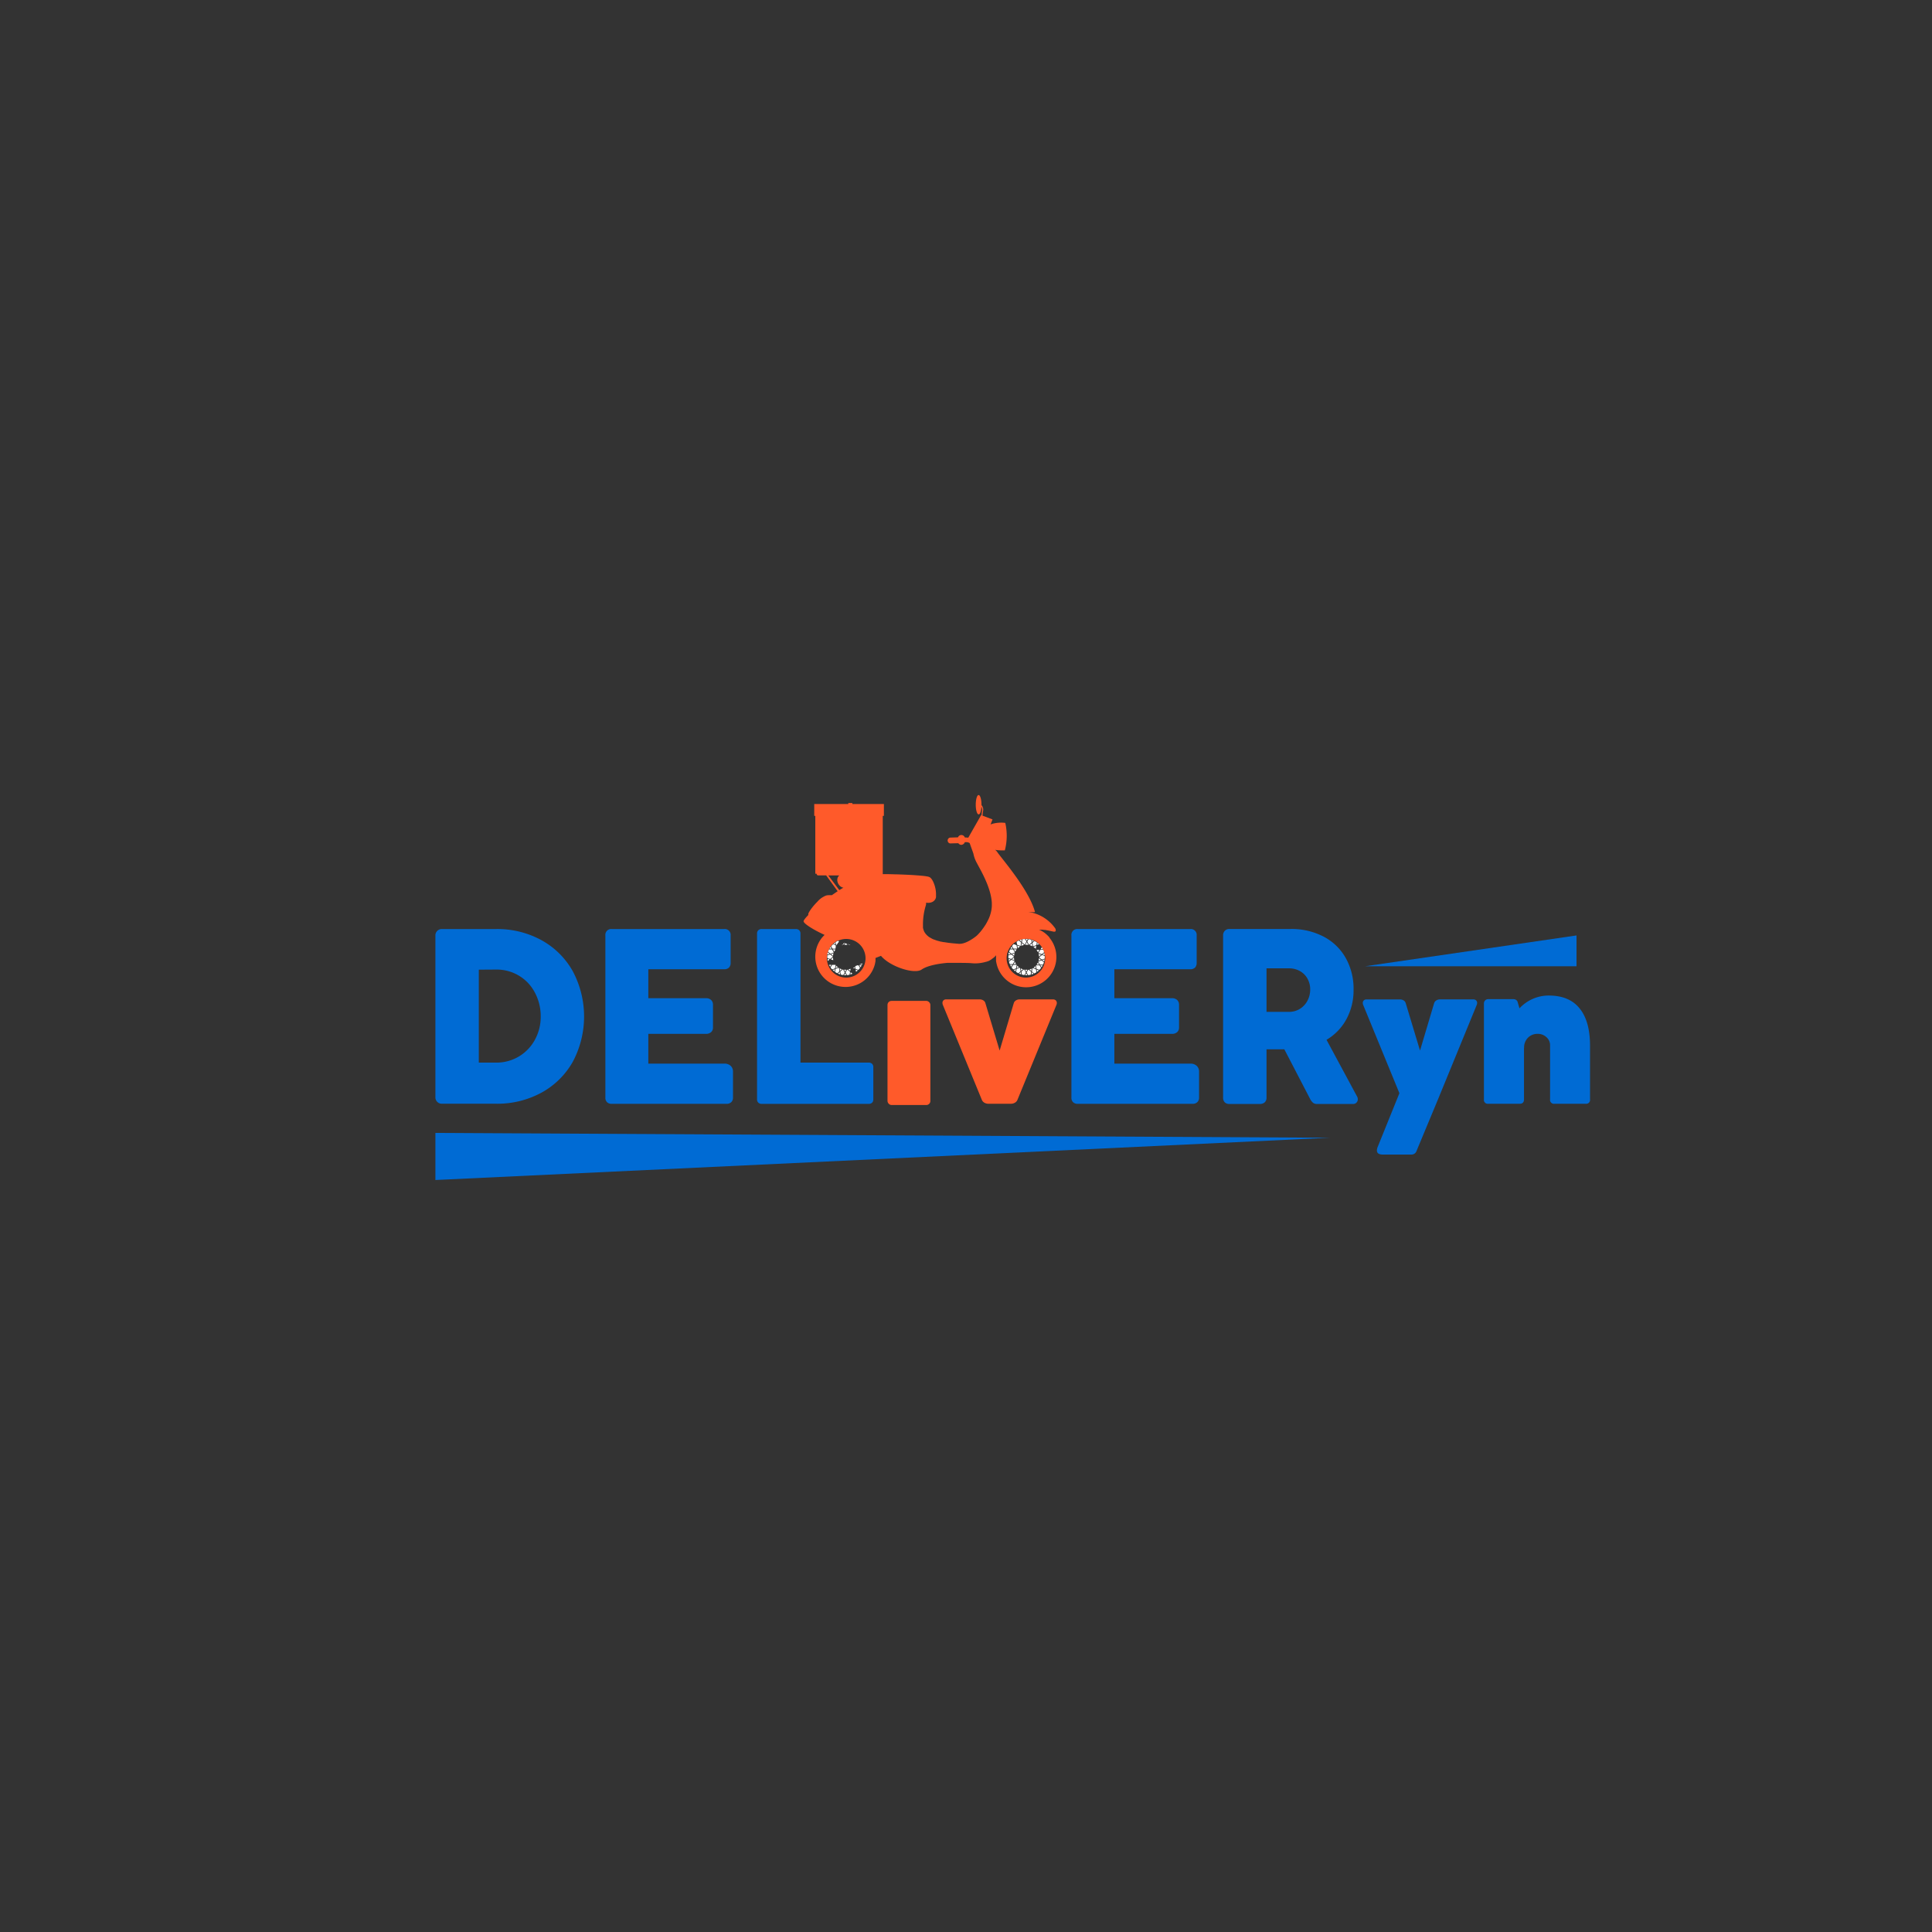<svg id="Layer_1" data-name="Layer 1" xmlns="http://www.w3.org/2000/svg" viewBox="0 0 1000 1000"><rect x="0" y="0" width="1000" height="1000" fill="#333333" stroke="none"/><defs><style>.cls-1{fill:#006bd4;}.cls-2{fill:#ff5a2a;}.cls-3{fill:#fff;}.cls-4{fill:none;}</style></defs><path class="cls-1" d="M225.36,484.15a3.28,3.28,0,0,1,3.28-3.28h28.11a47.52,47.52,0,0,1,23.56,5.79,41.42,41.42,0,0,1,16.19,16.1,49.89,49.89,0,0,1,0,46.77,41.34,41.34,0,0,1-16.19,16,47.72,47.72,0,0,1-23.56,5.76H228.64a3.28,3.28,0,0,1-3.28-3.28ZM256.75,550a22.51,22.51,0,0,0,20.12-11.83,24.66,24.66,0,0,0,3-12,25.88,25.88,0,0,0-3-12.38,22.2,22.2,0,0,0-8.23-8.76,22.45,22.45,0,0,0-11.89-3.19l-8.92.06V550Z"/><path class="cls-1" d="M313.34,484.15a3,3,0,0,1,3.28-3.28h58.26a3,3,0,0,1,3.29,3.28v14.24a3.34,3.34,0,0,1-.84,2.42,3.28,3.28,0,0,1-2.45.86H335.57v15h29.84a3.72,3.72,0,0,1,2.63.89,3.28,3.28,0,0,1,1,2.51v11.77a3.08,3.08,0,0,1-1,2.41,3.76,3.76,0,0,1-2.63.87H335.57v15.41h39.31a4.61,4.61,0,0,1,3.32,1.15,4,4,0,0,1,1.2,3.06v13.38a3.14,3.14,0,0,1-.89,2.35,3.38,3.38,0,0,1-2.45.87H316.62a3.3,3.3,0,0,1-2.41-.84,3.15,3.15,0,0,1-.87-2.38Z"/><path class="cls-1" d="M451.41,550.65a2.35,2.35,0,0,1,.62,1.73V569a2.36,2.36,0,0,1-.62,1.74,2.43,2.43,0,0,1-1.79.62H394.26a2.45,2.45,0,0,1-1.76-.62,2.29,2.29,0,0,1-.65-1.74V483.28a2.37,2.37,0,0,1,.65-1.79,2.45,2.45,0,0,1,1.76-.62h17.65a2.45,2.45,0,0,1,1.76.62,2.33,2.33,0,0,1,.65,1.79V550h35.3A2.43,2.43,0,0,1,451.41,550.65Z"/><path class="cls-2" d="M546.45,517.77a1.73,1.73,0,0,1,.56,1.36,2.68,2.68,0,0,1-.25,1.12l-20.12,49a3,3,0,0,1-1.3,1.49,4,4,0,0,1-2.11.56H511.59a4,4,0,0,1-2.1-.56,3,3,0,0,1-1.3-1.49l-20.12-49a2.68,2.68,0,0,1-.25-1.12,1.77,1.77,0,0,1,.52-1.36,1.88,1.88,0,0,1,1.34-.49h17.39a3.49,3.49,0,0,1,1.89.52,2.42,2.42,0,0,1,1.09,1.46l7.36,24.52,7.31-24.52a2.46,2.46,0,0,1,1.11-1.43,3.39,3.39,0,0,1,1.86-.55h17.4A2,2,0,0,1,546.45,517.77Z"/><path class="cls-1" d="M554.56,484.15a3,3,0,0,1,3.28-3.28h58.27a3,3,0,0,1,3.28,3.28v14.24a3.34,3.34,0,0,1-.84,2.42,3.25,3.25,0,0,1-2.44.86H576.79v15h29.84a3.76,3.76,0,0,1,2.64.89,3.31,3.31,0,0,1,1,2.51v11.77a3.12,3.12,0,0,1-1,2.41,3.8,3.8,0,0,1-2.64.87H576.79v15.41h39.32a4.6,4.6,0,0,1,3.31,1.15,4,4,0,0,1,1.21,3.06v13.38a3.11,3.11,0,0,1-.9,2.35,3.38,3.38,0,0,1-2.45.87H557.84a3.32,3.32,0,0,1-2.41-.84,3.15,3.15,0,0,1-.87-2.38Z"/><path class="cls-1" d="M702.79,569a2.38,2.38,0,0,1-2.48,2.42H681.8a3.49,3.49,0,0,1-2.14-.59,6.93,6.93,0,0,1-1.64-2.2l-13.25-25.51h-9.22v25a3.19,3.19,0,0,1-.9,2.41,3.47,3.47,0,0,1-2.51.87H636.29a3.15,3.15,0,0,1-2.38-.87,3.32,3.32,0,0,1-.84-2.41v-84a3.24,3.24,0,0,1,.9-2.35,3.08,3.08,0,0,1,2.32-.93h31.76A35.85,35.85,0,0,1,685,484.74a28,28,0,0,1,11.48,11,32.37,32.37,0,0,1,4.12,16.53,31.31,31.31,0,0,1-3.68,15.23,27.84,27.84,0,0,1-10.31,10.71l15.85,29.41A2.67,2.67,0,0,1,702.79,569Zm-47.24-45.26h11.58a10.57,10.57,0,0,0,5.66-1.54,10.91,10.91,0,0,0,3.93-4.21,12.17,12.17,0,0,0,1.43-5.82,11.27,11.27,0,0,0-1.43-5.67,10.09,10.09,0,0,0-3.93-3.9,11.44,11.44,0,0,0-5.66-1.39H655.55Z"/><path class="cls-1" d="M764,517.77a1.73,1.73,0,0,1,.56,1.36,2.68,2.68,0,0,1-.25,1.12l-20.06,48.91-11,26.44a2.79,2.79,0,0,1-2.84,2H715.78c-2.06,0-3.09-.7-3.09-2.11a5.09,5.09,0,0,1,.43-1.92l11.21-27.73-18.7-45.57a2.68,2.68,0,0,1-.25-1.12,1.74,1.74,0,0,1,.53-1.36,1.85,1.85,0,0,1,1.33-.49h17.4a3.45,3.45,0,0,1,1.88.52,2.42,2.42,0,0,1,1.09,1.46L735,543.78l7.3-24.52a2.51,2.51,0,0,1,1.12-1.43,3.34,3.34,0,0,1,1.85-.55h17.4A2,2,0,0,1,764,517.77Z"/><path class="cls-1" d="M817.64,522Q823,528.61,823,541.3V569a2,2,0,0,1-2.29,2.3h-16.1a2,2,0,0,1-2.29-2.3V541.11a5.51,5.51,0,0,0-1.92-4.3,6.57,6.57,0,0,0-4.52-1.7,6.92,6.92,0,0,0-5,2,7.13,7.13,0,0,0-2,5.38l-.06-.12V569c0,1.53-.72,2.3-2.17,2.3H770.37a2,2,0,0,1-2.29-2.3V519.44a2.21,2.21,0,0,1,.65-1.67,2.37,2.37,0,0,1,1.7-.62h12.88a2.66,2.66,0,0,1,1.33.34,2,2,0,0,1,.84,1l1,3.41A20.6,20.6,0,0,1,793.4,517a20.31,20.31,0,0,1,8.24-1.71Q812.29,515.29,817.64,522Z"/><rect class="cls-2" x="459.37" y="518.06" width="22.19" height="53.89" rx="2.07"/><polygon class="cls-1" points="225.36 586.4 688.37 588.89 225.36 610.77 225.36 586.4"/><polygon class="cls-1" points="816 500.12 816 484.18 706.68 500.12 816 500.12"/><path class="cls-2" d="M543.31,485.26,543,485h0a15.3,15.3,0,0,0-2.12-2h0l-.31-.24,0,0-.3-.21,0,0-.31-.21,0,0-.34-.21h0a15.78,15.78,0,0,0-1.46-.79l-.06,0-.31-.14-.05,0h.18l.38,0,.21,0,.24,0,.22,0,.2,0,.23,0,.16,0,.88.12h.07l.29,0h.06l1.21.21c1.65.31,2.81.61,3.21.68,1.9.34.93-1.66.93-1.66a20.8,20.8,0,0,0-12-8.17l-.09,0-.07,0h0q-.93-.15-1.8-.24h0l.35,0h.12l.29,0H533l.28,0h.11l.3,0h.1l.27,0h1.67c-3-11.56-17.48-28-19.54-31.11a4.32,4.32,0,0,0-1.15-1.18,16.56,16.56,0,0,0,1.68.24h0q.5,0,1,.06h1.88l.5,0a29.81,29.81,0,0,0,.23-14.22,17.47,17.47,0,0,0-6.63.46h0l-.38.12h0l-.38.14h0l-.22.08,1-2.6-5.18-1.95c.11-1,.21-1.86.27-2.33a3.26,3.26,0,0,0-.8-3.08v-.26c0-2.76-.66-5-1.48-5s-1.48,2.24-1.48,5,.66,5,1.48,5,1.3-1.69,1.45-3.94a3.28,3.28,0,0,1,.3,2.21c-.07.45-.16,1.22-.26,2.21l-.2-.08-1.62,2.85-.53.93-1.41,2.47-.32.56-2.76,4.86c-.55-.06-1.16-.09-1.8-.11a1.87,1.87,0,0,0-3.52-.06l-4.09.13h0A1.53,1.53,0,0,0,490.5,435a1.54,1.54,0,0,0,1.16,1.54h0l.23,0a1.06,1.06,0,0,0,.31,0l3.84-.1a1.91,1.91,0,0,0,1.52.85,2.06,2.06,0,0,0,1.82-1.37l.31,0a3.31,3.31,0,0,1,2.2.46l1.93,5.4a16.32,16.32,0,0,0,1.85,5c1.48,2.94,7.35,12.44,7.7,20.71,0,.19,0,.37,0,.55v.25c0,.19,0,.37,0,.56a16.79,16.79,0,0,1-.82,4.57c0,.14-.09.28-.13.42l-.09.26c0,.12-.09.24-.14.37a2.6,2.6,0,0,1-.1.25c0,.11-.09.22-.13.32h0c0,.08-.07.16-.1.25s-.15.34-.23.5h0l-.12.25-.18.37h0l-.12.24-.18.34h0l-.13.24h0l-.18.34h0l-.13.23h0c-.07.14-.15.27-.23.41s-.09.16-.14.24h0a3.45,3.45,0,0,1-.2.32h0l-.15.22c-.07.12-.15.23-.22.34h0l-.15.22-.24.36-.15.22h0a3.71,3.71,0,0,1-.23.32h0c-.06.07-.11.15-.16.22h0l-.27.37h0l-.16.21h0l-.21.27h0l-.17.21h0l-.24.3h0l-.17.21h0c0,.06-.1.13-.16.19h0l-.18.2-.14.16h0c-.84.95-1.41,1.48-1.41,1.48l0,0h0c-.12.11-.56.47-1.21.94h0l-.34.25c-1.79,1.26-4.79,3.06-7.3,3.06a4.41,4.41,0,0,1-.52,0c-1.34-.14-3.89-.27-6.68-.73l-.53-.09-.17,0-.38-.07-.2,0-.36-.07-.21-.05-.35-.08-.21,0-.36-.09-.19-.05-.39-.1-.17-.05-.43-.13-.12,0-.52-.17-.05,0c-.36-.12-.72-.25-1.07-.39h0l-.07,0-.44-.19-.12,0-.4-.19-.12-.06-.38-.19-.12-.07a3.59,3.59,0,0,1-.38-.21l-.1-.06a4.11,4.11,0,0,1-.39-.24l-.07,0c-.15-.09-.29-.19-.43-.29l-.12-.09-.26-.2-.09-.08c-.12-.09-.23-.19-.33-.28l-.08-.07-.24-.24-.1-.1-.22-.23-.08-.09c-.09-.11-.19-.22-.27-.34l-.05-.06-.21-.29a.83.83,0,0,0-.08-.12c-.05-.08-.11-.17-.16-.27l-.07-.11c-.07-.12-.14-.25-.2-.38l0-.06-.15-.34-.06-.13c0-.11-.07-.21-.11-.31l0-.13c-.05-.14-.09-.29-.13-.44v0a3.15,3.15,0,0,1-.09-.42l0-.15c0-.11,0-.23,0-.35a.68.68,0,0,1,0-.14c0-.17,0-.33,0-.5a33.09,33.09,0,0,1,1.41-10.18c.07-.27.14-.52.2-.77l0-.06c0-.06,0-.12,0-.18l0-.1a.94.94,0,0,0,0-.16s0-.08,0-.12l0-.14,0-.1a5.82,5.82,0,0,0,1,.08h.4a4.71,4.71,0,0,0,2-.54,3.42,3.42,0,0,0,1.6-1.85l.09-.28,0-.1a1.17,1.17,0,0,1,.05-.2.69.69,0,0,0,0-.13,1.62,1.62,0,0,0,0-.19.77.77,0,0,0,0-.15l0-.19c0-.05,0-.1,0-.16a1.23,1.23,0,0,0,0-.19c0-.06,0-.11,0-.17s0-.13,0-.19v-.39a15.57,15.57,0,0,0-1.47-6.19l-.07-.14c0-.05-.05-.11-.08-.17l-.09-.16a1.59,1.59,0,0,0-.13-.22l-.09-.16-.08-.13-.11-.16-.09-.13a2.43,2.43,0,0,0-.14-.2l-.07-.09-.13-.15-.06-.07-.19-.2a.12.12,0,0,1-.05-.05l-.15-.14-.06,0a1.3,1.3,0,0,0-.2-.15l0,0-.17-.1-.06,0-.21-.09a4.37,4.37,0,0,0-.71-.19l-.83-.14c-1.13-.17-2.72-.32-4.62-.46h0l-.75-.06h0c-2.78-.19-6.16-.34-9.74-.46h0l-.67,0h0c-1.48-.05-3-.09-4.51-.12h0l-.62,0h0l-1.42,0V422.29h.59v-6.13H441.17v-.51h-2.09v.51H421.45v6.13H422v29.95h.72v0a.66.66,0,0,0,0,.14.73.73,0,0,0,.73.72h0l4.18,0,5.94,8.2c-.94.62-1.94,1.31-3,2.05a16.15,16.15,0,0,0-2.41.05,5.12,5.12,0,0,0-1.62.6,11,11,0,0,0-3.49,2.75c-2.49,2.46-4.61,5.5-4.69,6.37a.78.78,0,0,0,.05.46c-1.55,1.58-2.51,2.8-2.47,3.33.07,1,4,3.83,10.87,7l-.28.27,0,0c-.21.21-.42.42-.62.65l0,0-.27.3,0,0-.25.3,0,0a15.67,15.67,0,1,0,27.57,13.14c0-.14,0-.27.08-.41h0c0-.13.05-.26.07-.39v0c0-.13,0-.25.05-.37a.13.13,0,0,0,0-.06c0-.12,0-.23,0-.35a.17.17,0,0,0,0-.07l0-.33a.34.34,0,0,0,0-.1c0-.1,0-.21,0-.31a.45.45,0,0,0,0-.11c0-.08,0-.15,0-.23l2.84-1.1c4.64,5.61,17.31,9.7,21.06,7.08,3.4-2.37,10.4-3.2,13.38-3.45,5.74,0,10.77,0,12.29.17a19.74,19.74,0,0,0,7.11-.57l.55-.16.12,0a4.56,4.56,0,0,0,.52-.18l.07,0,.45-.19.1,0,.46-.24.09-.05.39-.24.07,0,.42-.29.09-.07.38-.3,0,0a8.12,8.12,0,0,0,2-1.81c0,.31,0,.63,0,.95s0,.35,0,.52,0,.09,0,.14,0,.32,0,.47a.09.09,0,0,1,0,.05c0,.18,0,.35,0,.53a.28.28,0,0,0,0,.09c0,.16,0,.33.06.49v0c0,.18.06.37.1.55v0c0,.18.07.36.11.54a15.67,15.67,0,1,0,27.27-13.53ZM428.73,453.11c1.83,0,3.82,0,5.67,0l-.06.05,0,.05a1.37,1.37,0,0,0-.18.16l0,0-.17.2h0c-1.52,2,0,5.34,2.35,5.86l.28,0c-.67.36-1.41.8-2.2,1.29ZM438,506a10,10,0,0,1-10-10,9.77,9.77,0,0,1,.77-3.83.14.14,0,0,1,0-.06,6.52,6.52,0,0,1,.29-.73h.06a2.37,2.37,0,0,1,.19-.35h-.07a9.26,9.26,0,0,1,.6-1l.06.1a3.55,3.55,0,0,1,.23-.31l-.06-.1.08-.12a8.15,8.15,0,0,1,.78-.89l.16.06.29-.27-.17-.06a9.41,9.41,0,0,1,.92-.75l0,.19.31-.21,0-.19a10.12,10.12,0,0,1,1.16-.65l.15.13A9.82,9.82,0,0,1,438,486a10,10,0,0,1,0,20Zm93,0a10,10,0,0,1-1.52-19.88h0c.32-.06.64-.11,1-.14l0,0h.4l0-.05.44,0c.25,0,.5,0,.75,0l-.05.08.37.05.06-.1a10.89,10.89,0,0,1,1.29.25l0,.15.38.11,0-.15a8.78,8.78,0,0,1,1.11.43l-.12.1.34.16.12-.1a9.27,9.27,0,0,1,1.14.68l0,.15a3.55,3.55,0,0,1,.31.23l0-.15a8.39,8.39,0,0,1,.9.78l-.12,0,.28.27.1,0a9.21,9.21,0,0,1,.84,1l0,.06a3.55,3.55,0,0,1,.23.31l0-.05a10.33,10.33,0,0,1,.54,1,.43.43,0,0,0,0,.07A10,10,0,0,1,531,506Z"/><path class="cls-3" d="M429.36,496.64l-.93.77a.43.43,0,0,1,0-.05c0-.07,0-.15-.05-.22a2.23,2.23,0,0,0,0-.23l0-.17c0-.12,0-.26,0-.39a.37.37,0,0,1,0-.11Z"/><path class="cls-3" d="M429.41,493.74l-1.13.41s0-.08,0-.11a1.57,1.57,0,0,1,0-.23l0-.17a2.56,2.56,0,0,1,.05-.27v0l.09-.37Z"/><path class="cls-3" d="M430.29,499.38l-.6,1a9.34,9.34,0,0,1-.57-1Z"/><path class="cls-3" d="M430.45,491h-1.12a6.74,6.74,0,0,1,.59-.91Z"/><path class="cls-3" d="M431.12,495.17l-1.45,1.21-1.45-.52a.25.25,0,0,1,0-.08c0-.15,0-.29,0-.44s0-.3,0-.44,0-.11,0-.16,0-.14,0-.21l1.48-.53Z"/><path class="cls-3" d="M431.31,497l-1.27-.46,1.1-.92A7,7,0,0,0,431.31,497Z"/><path class="cls-3" d="M431.43,493.38a6.27,6.27,0,0,0-.27,1.37l-1.06-.89Z"/><path class="cls-3" d="M431.57,493l-1.78.64-1.18-1c.05-.15.1-.3.16-.44a.14.14,0,0,1,0-.06,7,7,0,0,1,.35-.73h1.52Z"/><path class="cls-3" d="M432.12,501.64l-.21,1.19a11.45,11.45,0,0,1-.9-.78Z"/><path class="cls-3" d="M432.32,491.39l0,.29h0a8.16,8.16,0,0,0-.53.9l-.69-1.2Z"/><path class="cls-3" d="M432.36,488.85l-1-.36c.25-.22.51-.42.78-.62Z"/><path class="cls-3" d="M432.51,499.47l-.32,1.77-1.45.53a9,9,0,0,1-.83-1l.79-1.37h1.74Z"/><path class="cls-3" d="M432.6,490.22a4.77,4.77,0,0,0-.15.54l0,.13,0,.15h-1.53l-.7-1.22a8.66,8.66,0,0,1,1-1.05l1.32.48Z"/><path class="cls-3" d="M432.93,489.43l-.09.17,0-.22Z"/><path class="cls-3" d="M433.74,500.68l-1.17.42.23-1.28A7,7,0,0,0,433.74,500.68Z"/><path class="cls-3" d="M434.29,487.39a9.38,9.38,0,0,0-1.21,1.72l-.35-.12-.24-1.33a8.37,8.37,0,0,1,1.28-.71Z"/><path class="cls-3" d="M434.53,502.74l-1.17,1a9.33,9.33,0,0,1-1.14-.69l.28-1.55,1.59-.58.14.09Z"/><path class="cls-3" d="M434.81,504.33a10.62,10.62,0,0,1-1.11-.43l.9-.76Z"/><path class="cls-3" d="M435.77,501.7l-.93.78-.21-1.25A6.35,6.35,0,0,0,435.77,501.7Z"/><path class="cls-3" d="M436.35,489.12l-.58.13.3-.36Z"/><path class="cls-3" d="M437.14,488.07l-.49.85-.34-.29A8.82,8.82,0,0,1,437,488Z"/><path class="cls-3" d="M437.25,503.34l-.77,1.34a8.07,8.07,0,0,1-1.3-.25l-.27-1.55,1.28-1.08.2,0Z"/><path class="cls-3" d="M438.05,504.74h-.44l-.75,0,.59-1Z"/><path class="cls-3" d="M438.05,501.94l-.6,1.05-.62-1.08a6.53,6.53,0,0,0,.78,0Z"/><path class="cls-3" d="M438.54,489.05h-.24c-.23,0-.46,0-.69,0h-.15l-.47,0,.49-.85.71.24Z"/><path class="cls-3" d="M439.17,488.76l-.26.22-.22-.38Z"/><path class="cls-3" d="M440,489l-.15.12-.47-.06.22-.19Z"/><path class="cls-3" d="M440,503l-.27,1.52a9.27,9.27,0,0,1-1.3.21l-.79-1.37.83-1.44.21,0Z"/><path class="cls-3" d="M440.27,501.45l-.19,1.14-1-.81a6.77,6.77,0,0,0,.8-.25Z"/><path class="cls-3" d="M441.24,504a10.58,10.58,0,0,1-1.12.39l.2-1.17Z"/><path class="cls-3" d="M442.41,501.3l-.88-.32a5.48,5.48,0,0,0,.74-.43Z"/><path class="cls-3" d="M444,502.26a8.27,8.27,0,0,1-.92.74l-.2-1.16Z"/><path class="cls-3" d="M445.13,501a10.1,10.1,0,0,1-.86,1l-1.49-.55-.2-1.12a6.07,6.07,0,0,0,.65-.59l.07.11.48-.19h.58Z"/><path class="cls-3" d="M446,499.66a10.66,10.66,0,0,1-.62,1l-.59-1Z"/><path class="cls-3" d="M446.42,498.63c-.08.23-.18.46-.28.68h-1.46Z"/><path class="cls-3" d="M523.08,496.64l-.92.77s0,0,0-.05,0-.15,0-.22a1.57,1.57,0,0,1,0-.23l0-.16c0-.13,0-.27,0-.4s0-.07,0-.11Z"/><path class="cls-3" d="M523.13,493.74l-1.13.41s0-.08,0-.11l0-.23,0-.17a2.56,2.56,0,0,0,0-.27v0c0-.12.05-.25.09-.37Z"/><path class="cls-3" d="M524,499.38l-.6,1a9.4,9.4,0,0,1-.58-1Z"/><path class="cls-3" d="M524.18,491H523a9.34,9.34,0,0,1,.61-1Z"/><path class="cls-3" d="M524.84,495.17l-1.45,1.21-1.45-.52v-.08c0-.15,0-.29,0-.44s0-.3,0-.44a.81.81,0,0,1,0-.16c0-.07,0-.14,0-.21l1.49-.53Z"/><path class="cls-3" d="M525,497l-1.27-.46,1.1-.92A6.36,6.36,0,0,0,525,497Z"/><path class="cls-3" d="M525.16,493.38a6.27,6.27,0,0,0-.27,1.37l-1.06-.89Z"/><path class="cls-3" d="M525.16,497.42l-.94,1.61h-1.54c-.09-.21-.17-.42-.24-.64h0c-.06-.2-.13-.41-.18-.61l1.21-1,1.69.61A0,0,0,0,0,525.16,497.42Z"/><path class="cls-3" d="M525.3,493l-1.79.64-1.18-1a9.21,9.21,0,0,1,.48-1.23h1.57Z"/><path class="cls-3" d="M525.84,501.64l-.21,1.19q-.46-.37-.9-.78Z"/><path class="cls-3" d="M525.92,499h-1.29l.68-1.17A7.22,7.22,0,0,0,525.92,499Z"/><path class="cls-3" d="M526.23,491.39a5.83,5.83,0,0,0-.75,1.19l-.7-1.2Z"/><path class="cls-3" d="M526.23,499.47l-.32,1.77-1.44.53a10.35,10.35,0,0,1-.84-1l.8-1.37h1.73Z"/><path class="cls-3" d="M526.48,491h-1.9l-.77-1.32.09-.12a8,8,0,0,1,.77-.89l1.48.54Z"/><path class="cls-3" d="M527.46,500.68l-1.16.42.23-1.28A6.92,6.92,0,0,0,527.46,500.68Z"/><path class="cls-3" d="M528,489.9a6.69,6.69,0,0,0-1.17.89l-.25-1.41Z"/><path class="cls-3" d="M528.26,502.74l-1.18,1a10,10,0,0,1-1.13-.69l.27-1.55,1.59-.58.15.09Z"/><path class="cls-3" d="M528.53,504.33a10.62,10.62,0,0,1-1.11-.43l.91-.76Z"/><path class="cls-3" d="M528.55,487.84l-.31,1.8-1.78-.65-.27-1.52a9.34,9.34,0,0,1,1.16-.65Z"/><path class="cls-3" d="M528.82,486.28l-.2,1.16-.92-.78A8.68,8.68,0,0,1,528.82,486.28Z"/><path class="cls-3" d="M529.5,501.7l-.93.78-.22-1.25A6.45,6.45,0,0,0,529.5,501.7Z"/><path class="cls-3" d="M530.07,489.12a6,6,0,0,0-1.46.45l.25-1.47Z"/><path class="cls-3" d="M531,503.34l-.77,1.34a7.86,7.86,0,0,1-1.3-.25l-.27-1.55,1.27-1.08.21,0Z"/><path class="cls-3" d="M531.29,487.34l-.91,1.58-1.45-1.22.27-1.52.28-.06h0c.32-.05.65-.08,1-.1Z"/><path class="cls-3" d="M531.78,504.74h-.45c-.25,0-.5,0-.74,0l.59-1Z"/><path class="cls-3" d="M531.78,501.94l-.6,1.05-.62-1.08a6.49,6.49,0,0,0,.77,0Z"/><path class="cls-3" d="M532,486.05l-.54.94-.57-1H531C531.35,486,531.69,486,532,486.05Z"/><path class="cls-3" d="M532.29,489.09a7.48,7.48,0,0,0-1-.07h-.14l-.48,0,.78-1.35Z"/><path class="cls-3" d="M533.73,503l-.26,1.52a9.41,9.41,0,0,1-1.31.21l-.78-1.37.83-1.44.2,0Z"/><path class="cls-3" d="M534,501.38l-.21,1.21-.95-.81A6.62,6.62,0,0,0,534,501.38Z"/><path class="cls-3" d="M534,487.81,532.63,489l-.94-1.64.71-1.24a8.08,8.08,0,0,1,1.38.3Z"/><path class="cls-3" d="M534.37,489.78a6.23,6.23,0,0,0-1.47-.57l1.19-1Z"/><path class="cls-3" d="M535,504a8.87,8.87,0,0,1-1.13.39l.2-1.17Z"/><path class="cls-3" d="M535.12,486.89l-.79.66-.17-1A10.09,10.09,0,0,1,535.12,486.89Z"/><path class="cls-3" d="M536.13,501.3l-1.2-.43a6.91,6.91,0,0,0,1-.81Z"/><path class="cls-3" d="M536.37,489.58l-.28,1.53a6.64,6.64,0,0,0-1.17-1Z"/><path class="cls-3" d="M536.47,503.22a8.63,8.63,0,0,1-1.15.64l-1.21-1,.29-1.66.16-.09,1.64.6Z"/><path class="cls-3" d="M536.69,487.78l-.25,1.4-1.71.63L534.4,488l1.06-.9A9.48,9.48,0,0,1,536.69,487.78Z"/><path class="cls-3" d="M537.71,502.26a9.31,9.31,0,0,1-.92.74l-.21-1.16Z"/><path class="cls-3" d="M537.81,488.68l-1,.36.18-1A8.73,8.73,0,0,1,537.81,488.68Z"/><path class="cls-3" d="M537.88,499.3h-1.32a6.07,6.07,0,0,0,.66-1.13Z"/><path class="cls-3" d="M538,491.65l-.75,1.3a6.85,6.85,0,0,0-.74-1.29Z"/><path class="cls-3" d="M538.84,496.82l-1.3.47a6,6,0,0,0,.24-1.35Z"/><path class="cls-3" d="M538.86,501a11.75,11.75,0,0,1-.87,1l-1.48-.55-.3-1.7.08-.09h1.79Z"/><path class="cls-3" d="M538.89,494.17l-1.1.92a6.5,6.5,0,0,0-.25-1.41Z"/><path class="cls-4" d="M539,490a8.92,8.92,0,0,0-.9-1.05"/><path class="cls-3" d="M539.69,499.66a10.57,10.57,0,0,1-.61,1l-.59-1Z"/><path class="cls-3" d="M539.83,491.3h-1.19l.58-1a8.77,8.77,0,0,1,.57.92A.43.43,0,0,0,539.83,491.3Z"/><path class="cls-3" d="M540.33,498.08a8,8,0,0,1-.47,1.23h-1.58l-.89-1.54,0-.05,1.74-.63Z"/><path class="cls-3" d="M540.42,492.89l-1.22,1-1.71-.62,1-1.64H540A10.68,10.68,0,0,1,540.42,492.89Z"/><path class="cls-3" d="M540.66,496.54a9,9,0,0,1-.22,1.17l-.91-.76Z"/><path class="cls-3" d="M540.7,494.45l-1.12-.4.93-.78A11.6,11.6,0,0,1,540.7,494.45Z"/><path class="cls-3" d="M540.74,495.34a7.09,7.09,0,0,1,0,.81l-1.48.54-1.4-1.17,1.45-1.22,1.45.53C540.73,495,540.74,495.17,540.74,495.34Z"/></svg>